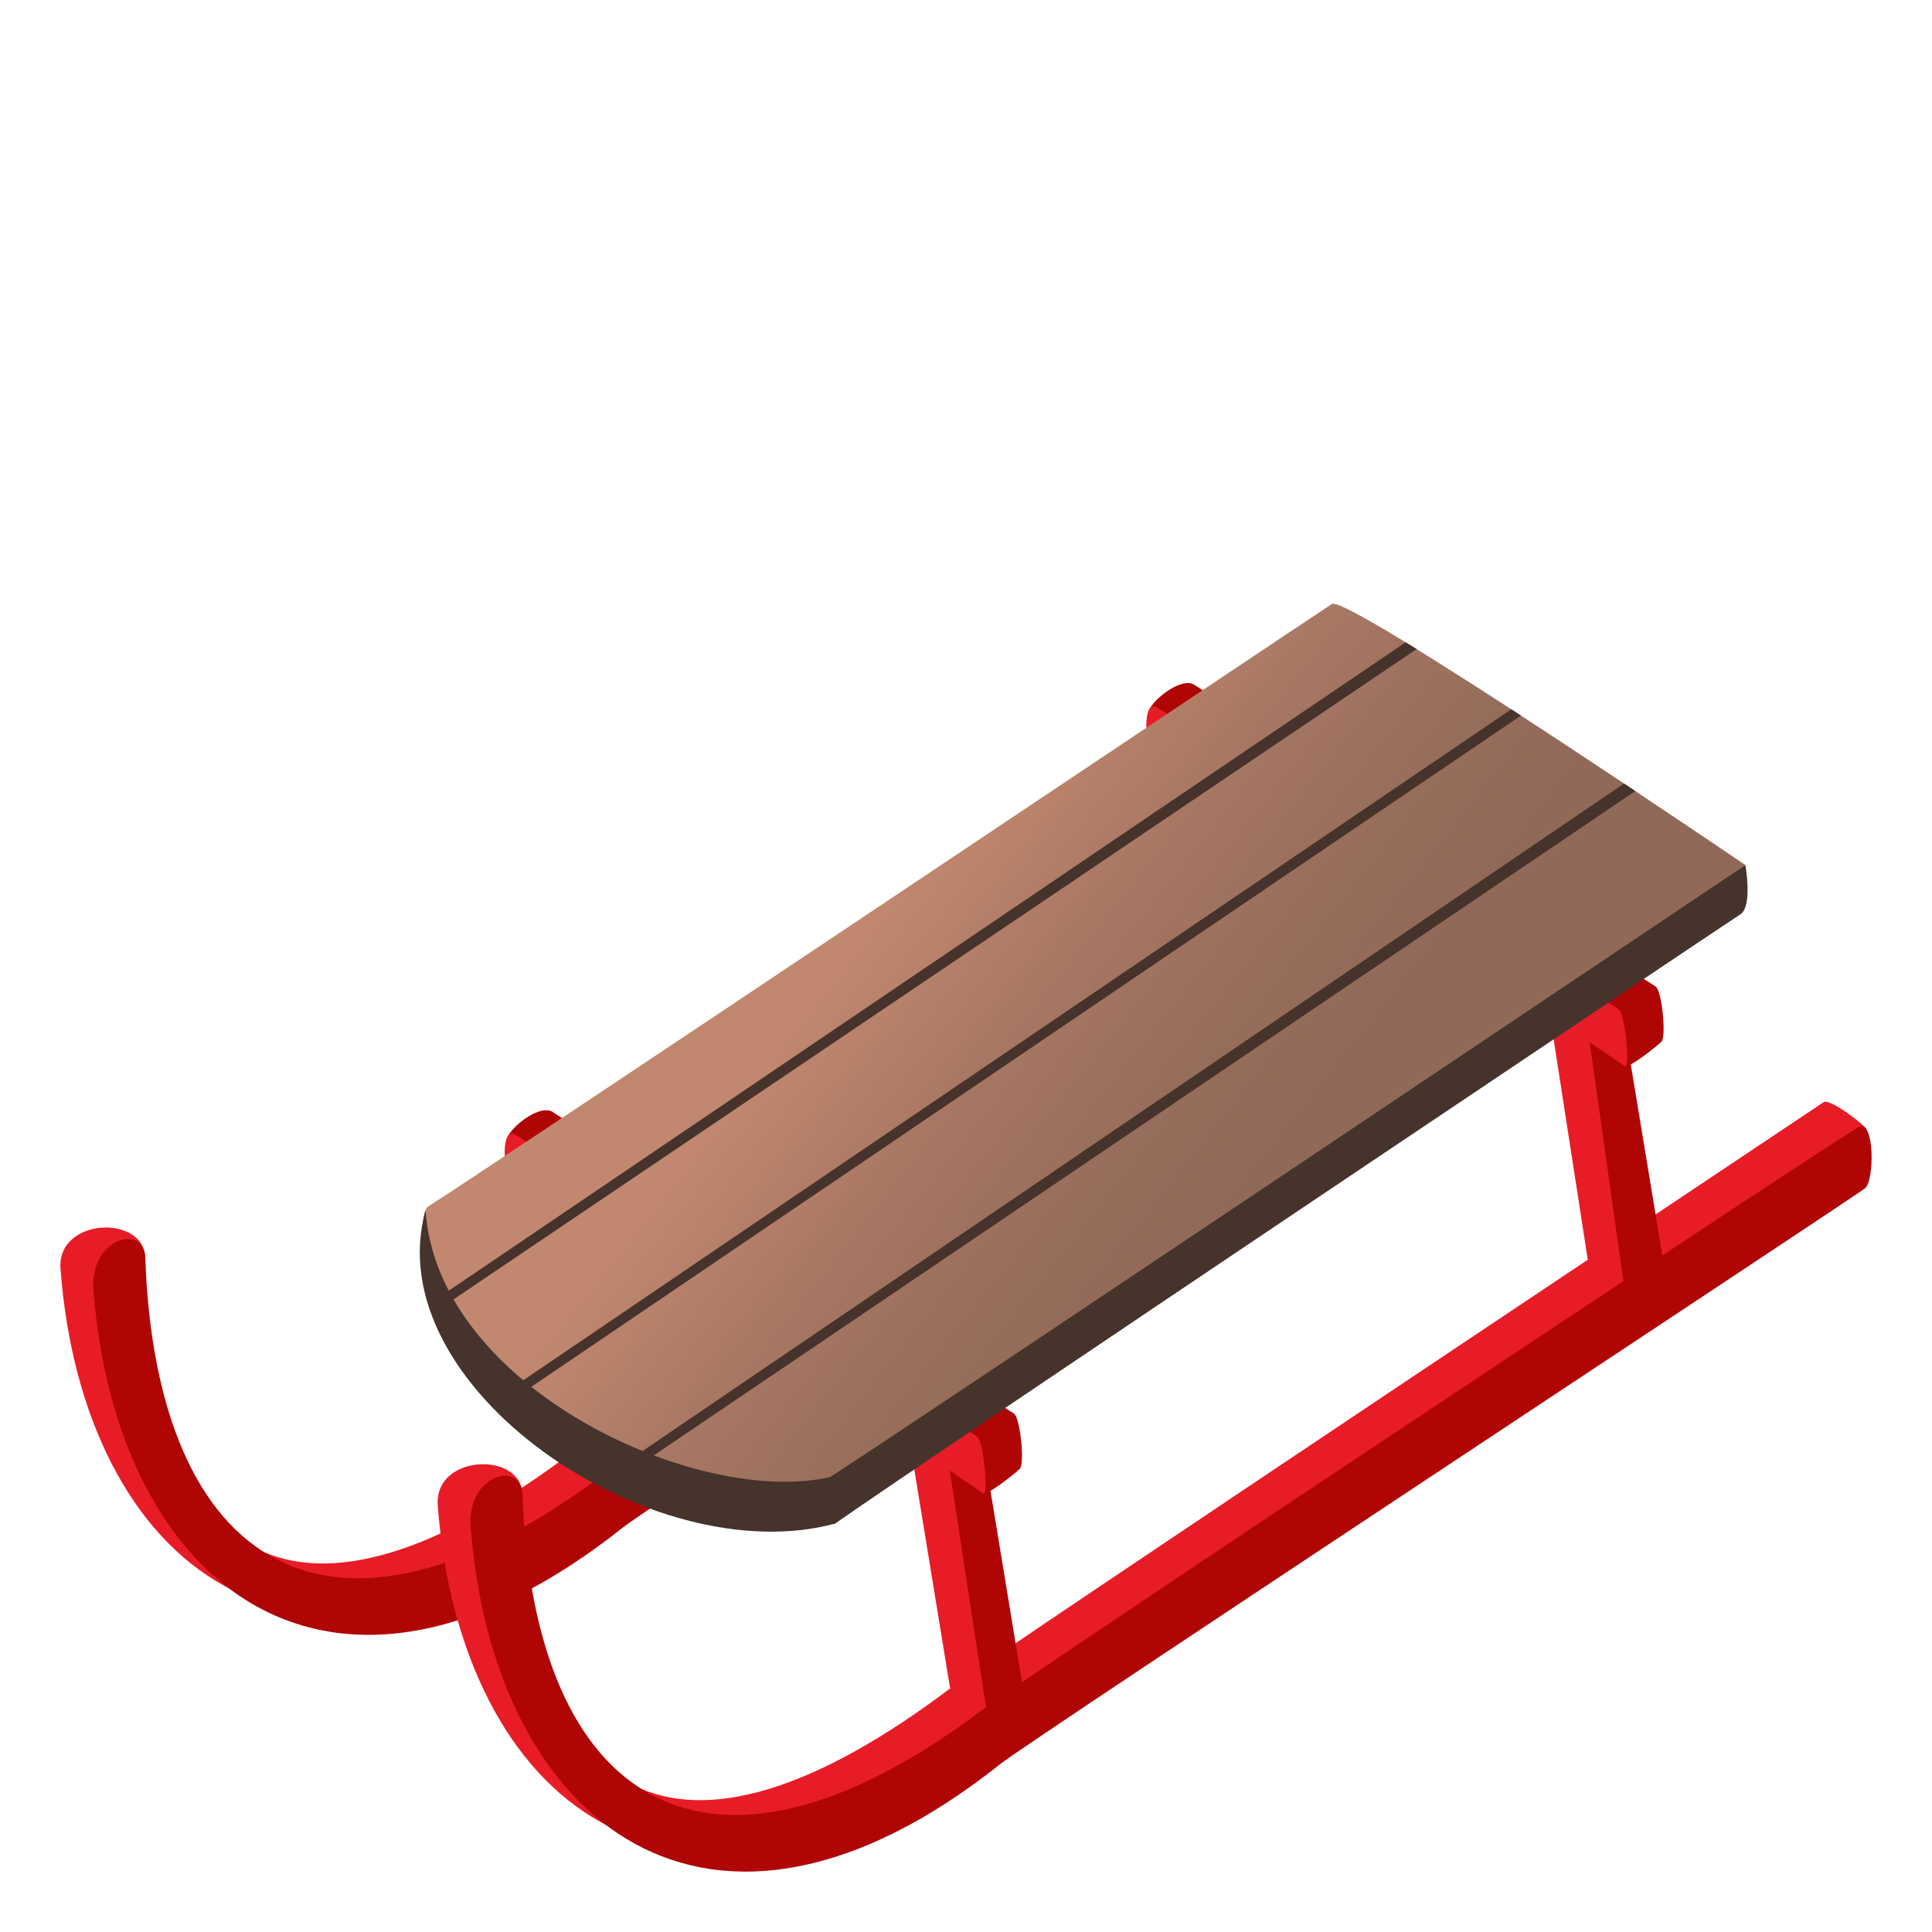 <?xml version="1.0" encoding="utf-8"?>
<!-- Generator: Adobe Illustrator 15.0.0, SVG Export Plug-In . SVG Version: 6.00 Build 0)  -->
<!DOCTYPE svg PUBLIC "-//W3C//DTD SVG 1.1//EN" "http://www.w3.org/Graphics/SVG/1.1/DTD/svg11.dtd">
<svg version="1.1" id="Layer_1" xmlns:x="http://ns.adobe.com/Extensibility/1.0/" xmlns:i="http://ns.adobe.com/AdobeIllustrator/10.0/" xmlns:graph="http://ns.adobe.com/Graphs/1.0/"
	 xmlns="http://www.w3.org/2000/svg" xmlns:xlink="http://www.w3.org/1999/xlink" xmlns:a="http://ns.adobe.com/AdobeSVGViewerExtensions/3.0/"
	 x="0px" y="0px" width="64px" height="64px" viewBox="0 0 64 64" enable-background="new 0 0 64 64" xml:space="preserve">
<path fill="#E81C27" d="M4.812,41.684c0.09,10.197,5.014,13.359,14.262,6.334c1.253-0.953,28.373-19.029,28.839-19.347
	c0.205-0.14,1.421,0.795,1.421,0.904c0,1.143-28.818,19.558-29.774,20.317c-9.676,7.703-16.814,1.965-17.556-7.861
	C1.875,40.324,4.801,40.223,4.812,41.684z"/>
<path fill="#B00505" d="M4.812,41.684c0.371,10.189,6.105,14.053,15.353,7.027c1.255-0.953,28.422-19.001,28.928-19.228
	c0.508-0.226,0.508,1.763,0.196,2.034c-0.313,0.271-27.682,18.309-28.635,19.068c-9.677,7.703-16.816,1.965-17.559-7.863
	C2.968,41.018,4.771,40.506,4.812,41.684z"/>
<path fill="#B00505" d="M18.303,36.832c0.769,0.49,13.556,8.908,15.285,9.994c0.21,0.135,0.364,1.672,0.194,1.832
	c-0.229,0.217-1.121,0.904-1.214,0.814c-3.554-3.422-14.763-10.865-15.727-11.5C16.433,37.705,17.8,36.511,18.303,36.832z"/>
<path fill="#B00505" d="M39.559,22.681c0.768,0.49,13.554,8.909,15.283,9.996c0.212,0.131,0.363,1.67,0.195,1.831
	c-0.228,0.217-1.121,0.904-1.215,0.813c-3.553-3.42-14.761-10.866-15.727-11.499C37.688,23.554,39.056,22.36,39.559,22.681z"/>
<path fill="#E81C27" d="M17.31,49.525c0.089,10.197,5.012,13.359,14.26,6.334c1.253-0.953,28.373-19.027,28.84-19.348
	c0.204-0.139,1.42,0.795,1.42,0.905c0,1.142-28.82,19.558-29.773,20.317c-9.676,7.705-16.816,1.965-17.556-7.863
	C14.372,48.166,17.295,48.063,17.31,49.525z"/>
<path fill="#B00505" d="M61.59,37.324c-0.155,0.07-2.845,1.832-6.522,4.263l-1.304-7.884l-1.303,0.549l1.314,8.189
	c-6.968,4.609-16.554,10.994-19.92,13.283l-1.288-7.822l-1.299,0.547l1.393,8.102c-9.246,7.027-14.982,3.164-15.352-7.025
	c-0.043-1.178-1.845-0.668-1.718,1.039c0.741,9.828,7.882,15.566,17.557,7.861c0.954-0.76,28.324-18.797,28.637-19.066
	C62.098,39.087,62.098,37.1,61.59,37.324z"/>
<path fill="#E81C27" d="M32.568,49.473c0.187,0.129,0.013-1.756-0.199-1.887C30.639,46.5,17.85,38.08,17.085,37.591
	c-0.505-0.322-0.459,1.322-0.049,1.591c0.859,0.563,8.609,5.625,13.112,8.645l1.322,8.082l1.19,0.643l-1.197-7.838
	C31.896,49.008,32.27,49.264,32.568,49.473z"/>
<path fill="#E81C27" d="M53.624,33.436c-1.73-1.087-14.518-9.506-15.284-9.995c-0.505-0.322-0.457,1.323-0.05,1.59
	c0.854,0.562,8.542,5.582,13.054,8.606l1.253,8.093l1.179,0.712l-1.116-7.918c0.457,0.31,0.852,0.58,1.163,0.798
	C54.009,35.452,53.836,33.568,53.624,33.436z"/>
<linearGradient id="SVGID_1_" gradientUnits="userSpaceOnUse" x1="40.626" y1="40.437" x2="28.517" y2="30.84">
	<stop  offset="0" style="stop-color:#916958"/>
	<stop  offset="0.265" style="stop-color:#976D5B"/>
	<stop  offset="0.613" style="stop-color:#A77763"/>
	<stop  offset="1" style="stop-color:#C2886F"/>
	<a:midPointStop  offset="0" style="stop-color:#916958"/>
	<a:midPointStop  offset="0.648" style="stop-color:#916958"/>
	<a:midPointStop  offset="1" style="stop-color:#C2886F"/>
</linearGradient>
<path fill="url(#SVGID_1_)" d="M44.123,20.008c-0.768,0.49-28.214,18.875-29.944,19.961c-0.213,0.133-0.197,1.108-0.174,1.341
	c0.492,4.955,6.099,9.949,13.652,9.162c3.878-3.035,30.161-21.816,30.161-21.816S44.626,19.687,44.123,20.008z"/>
<path fill="#45332C" d="M57.818,28.657c0,0-28.59,19.187-30.322,20.273c-4.367,1-12.999-2.936-13.4-8.838
	c-1.62,5.842,7.496,12.01,13.562,10.381c3.113-2.178,28.946-19.496,29.996-20.186C58.063,30.019,57.818,28.657,57.818,28.657z"/>
<polygon fill="#45332C" points="46.564,21.278 14.799,42.801 14.898,43.129 46.928,21.501 "/>
<polygon fill="#45332C" points="50.063,23.496 17.136,45.859 17.235,46.188 50.383,23.705 "/>
<polygon fill="#45332C" points="53.799,25.956 20.821,48.383 20.92,48.711 54.172,26.204 "/>
</svg>
